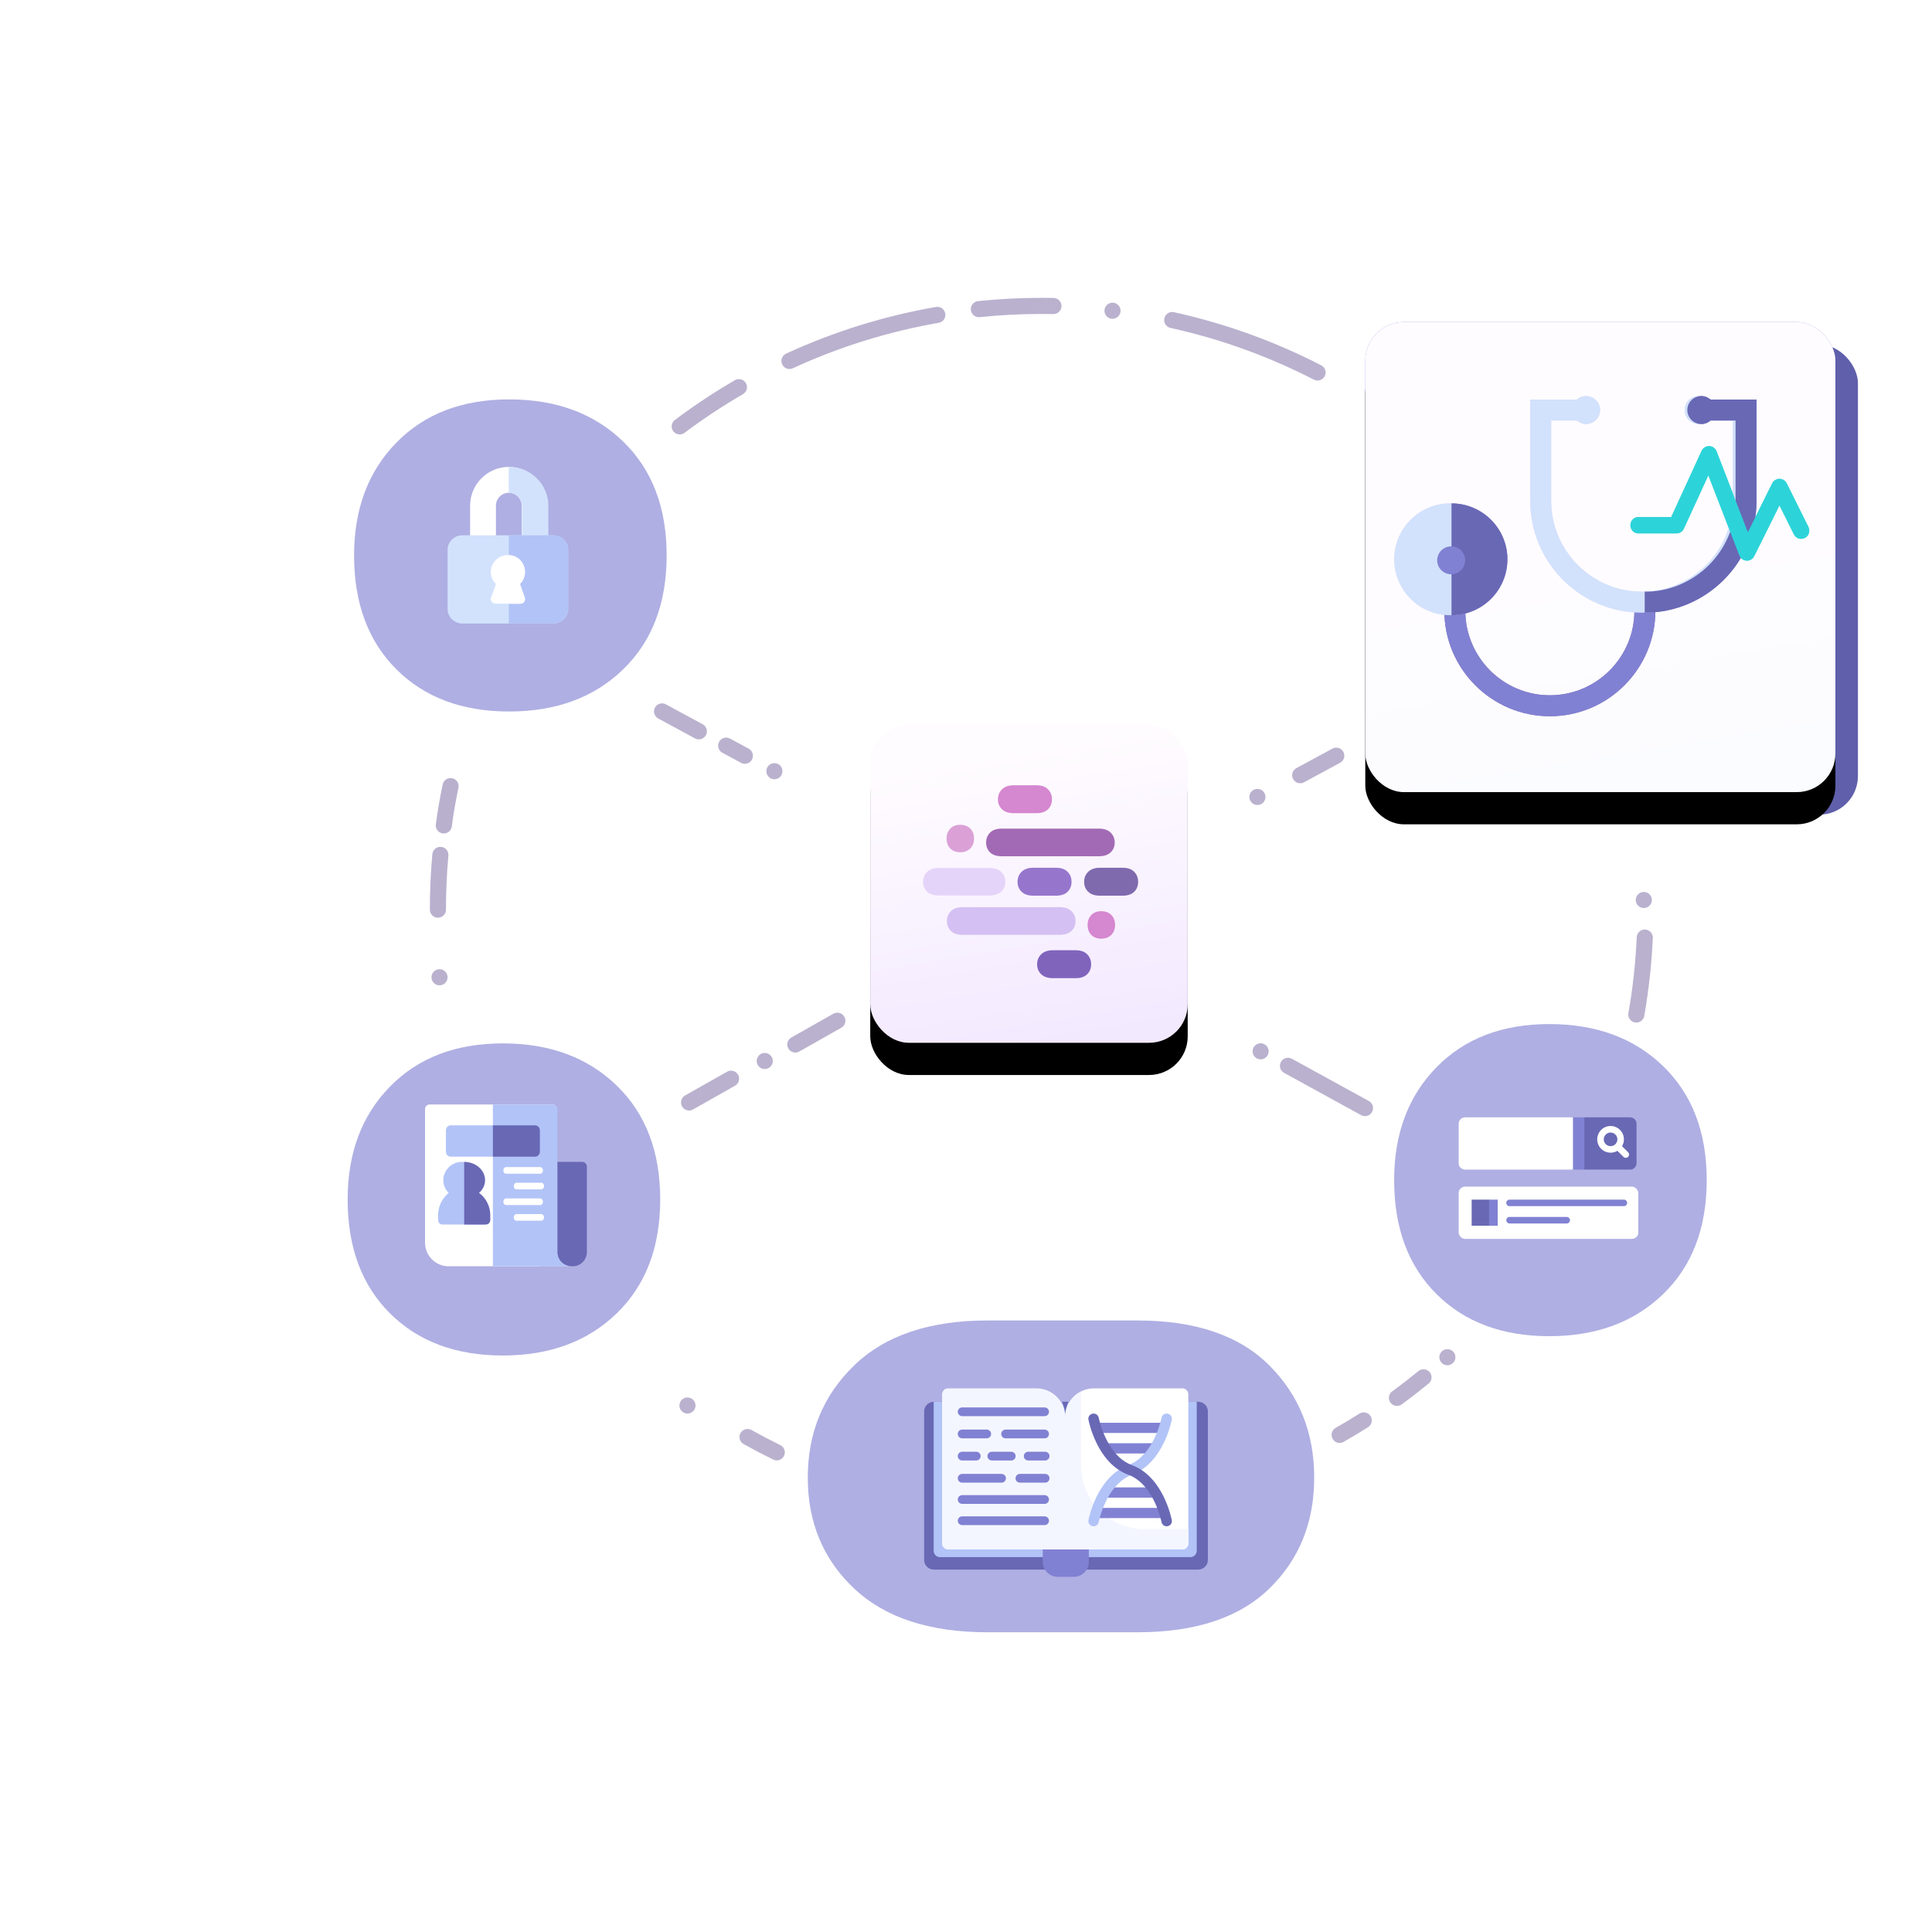 <?xml version="1.0" encoding="UTF-8"?>
<svg width="600px" height="600px" viewBox="0 0 600 600" version="1.1" xmlns="http://www.w3.org/2000/svg" xmlns:xlink="http://www.w3.org/1999/xlink">
    <!-- Generator: Sketch 49.3 (51167) - http://www.bohemiancoding.com/sketch -->
    <title>Physicians</title>
    <desc>Created with Sketch.</desc>
    <defs>
        <linearGradient x1="43.689%" y1="8.402%" x2="58.867%" y2="100%" id="linearGradient-1">
            <stop stop-color="#FFFCFF" offset="0%"></stop>
            <stop stop-color="#F3E9FF" offset="100%"></stop>
        </linearGradient>
        <rect id="path-2" x="0.263" y="0" width="98.59" height="98.85" rx="12"></rect>
        <filter x="-35.5%" y="-25.3%" width="171.0%" height="170.8%" filterUnits="objectBoundingBox" id="filter-3">
            <feOffset dx="0" dy="10" in="SourceAlpha" result="shadowOffsetOuter1"></feOffset>
            <feGaussianBlur stdDeviation="10" in="shadowOffsetOuter1" result="shadowBlurOuter1"></feGaussianBlur>
            <feColorMatrix values="0 0 0 0 0.322   0 0 0 0 0.231   0 0 0 0 0.522  0 0 0 0.251 0" type="matrix" in="shadowBlurOuter1"></feColorMatrix>
        </filter>
        <linearGradient x1="47.606%" y1="32.038%" x2="58.867%" y2="100%" id="linearGradient-4">
            <stop stop-color="#FFFCFF" offset="0%"></stop>
            <stop stop-color="#FBFCFF" offset="100%"></stop>
        </linearGradient>
        <rect id="path-5" x="0" y="0" width="146" height="146" rx="12"></rect>
        <filter x="-24.0%" y="-17.1%" width="147.9%" height="147.9%" filterUnits="objectBoundingBox" id="filter-6">
            <feOffset dx="0" dy="10" in="SourceAlpha" result="shadowOffsetOuter1"></feOffset>
            <feGaussianBlur stdDeviation="10" in="shadowOffsetOuter1" result="shadowBlurOuter1"></feGaussianBlur>
            <feColorMatrix values="0 0 0 0 0.322   0 0 0 0 0.231   0 0 0 0 0.522  0 0 0 0.267 0" type="matrix" in="shadowBlurOuter1"></feColorMatrix>
        </filter>
    </defs>
    <g id="Physicians" stroke="none" stroke-width="1" fill="none" fill-rule="evenodd">
        <g id="Group-45" transform="translate(108, 100)">
            <g id="Group-26" transform="translate(162, 125)">
                <g id="Rectangle-15">
                    <use fill="black" fill-opacity="1" filter="url(#filter-3)" xlink:href="#path-2"></use>
                    <use fill="url(#linearGradient-1)" fill-rule="evenodd" xlink:href="#path-2"></use>
                </g>
                <g id="Group-16" transform="translate(16.675, 17.722)">
                    <g id="Group">
                        <path d="M23.245,5.524 C23.245,6.772 23.667,7.801 24.511,8.611 C25.356,9.42 26.567,9.824 28.147,9.824 L35.198,9.824 C36.777,9.824 37.975,9.42 38.792,8.611 C39.609,7.801 40.018,6.772 40.018,5.524 C40.018,4.275 39.609,3.235 38.792,2.402 C37.975,1.57 36.777,1.154 35.198,1.154 L28.147,1.154 C26.567,1.154 25.356,1.57 24.511,2.402 C23.667,3.235 23.245,4.275 23.245,5.524 Z" id="Path-Copy-8" fill="#D587D0"></path>
                        <path d="M15.819,17.687 C15.819,18.994 15.424,20.031 14.634,20.8 C13.843,21.568 12.807,21.953 11.526,21.953 C10.244,21.953 9.218,21.568 8.449,20.8 C7.68,20.031 7.296,18.994 7.296,17.687 C7.296,16.419 7.68,15.391 8.449,14.603 C9.218,13.815 10.244,13.421 11.526,13.421 C12.807,13.421 13.843,13.806 14.634,14.574 C15.424,15.343 15.819,16.38 15.819,17.687 Z" id="Path-Copy-4" fill="#DBA1D7"></path>
                        <path d="M59.506,18.941 C59.506,20.177 59.084,21.196 58.24,21.997 C57.396,22.798 56.184,23.199 54.604,23.199 L24.392,23.199 C22.813,23.199 21.615,22.798 20.798,21.997 C19.981,21.196 19.572,20.177 19.572,18.941 C19.572,17.705 19.981,16.675 20.798,15.851 C21.615,15.027 22.813,14.615 24.392,14.615 L54.604,14.615 C56.184,14.615 57.396,15.027 58.24,15.851 C59.084,16.675 59.506,17.705 59.506,18.941 Z" id="Path-Copy-3" fill="#A26AB5"></path>
                        <path d="M25.556,31.139 C25.556,32.368 25.13,33.38 24.28,34.177 C23.43,34.973 22.21,35.372 20.619,35.372 L4.847,35.372 C3.256,35.372 2.05,34.973 1.227,34.177 C0.404,33.38 -0.007,32.368 -0.007,31.139 C-0.007,29.91 0.404,28.886 1.227,28.067 C2.05,27.247 3.256,26.838 4.847,26.838 L20.619,26.838 C22.21,26.838 23.43,27.247 24.28,28.067 C25.13,28.886 25.556,29.91 25.556,31.139 Z" id="Path-Copy" fill="#E5D4F9"></path>
                        <path d="M29.328,31.139 C29.328,32.388 29.75,33.417 30.594,34.226 C31.439,35.035 32.65,35.44 34.23,35.44 L41.28,35.44 C42.86,35.44 44.058,35.035 44.875,34.226 C45.692,33.417 46.101,32.388 46.101,31.139 C46.101,29.891 45.692,28.85 44.875,28.018 C44.058,27.186 42.86,26.769 41.28,26.769 L34.23,26.769 C32.65,26.769 31.439,27.186 30.594,28.018 C29.75,28.85 29.328,29.891 29.328,31.139 Z" id="Path-Copy-15" fill="#9676CC"></path>
                        <path d="M50.01,31.139 C50.01,32.388 50.432,33.417 51.276,34.226 C52.121,35.035 53.332,35.44 54.912,35.44 L61.963,35.44 C63.542,35.44 64.74,35.035 65.557,34.226 C66.374,33.417 66.783,32.388 66.783,31.139 C66.783,29.891 66.374,28.85 65.557,28.018 C64.74,27.186 63.542,26.769 61.963,26.769 L54.912,26.769 C53.332,26.769 52.121,27.186 51.276,28.018 C50.432,28.85 50.01,29.891 50.01,31.139 Z" id="Path-Copy-14" fill="#7F6AAE"></path>
                        <path d="M47.34,43.337 C47.34,44.573 46.918,45.592 46.074,46.393 C45.23,47.194 44.018,47.595 42.438,47.595 L12.226,47.595 C10.647,47.595 9.449,47.194 8.632,46.393 C7.815,45.592 7.406,44.573 7.406,43.337 C7.406,42.101 7.815,41.071 8.632,40.247 C9.449,39.423 10.647,39.011 12.226,39.011 L42.438,39.011 C44.018,39.011 45.23,39.423 46.074,40.247 C46.918,41.071 47.34,42.101 47.34,43.337 Z" id="Path-Copy-6" fill="#D4C0F2"></path>
                        <path d="M59.617,44.522 C59.617,45.829 59.221,46.867 58.431,47.635 C57.641,48.404 56.605,48.788 55.323,48.788 C54.041,48.788 53.016,48.404 52.247,47.635 C51.478,46.867 51.093,45.829 51.093,44.522 C51.093,43.254 51.478,42.226 52.247,41.439 C53.016,40.651 54.041,40.257 55.323,40.257 C56.605,40.257 57.641,40.641 58.431,41.41 C59.221,42.178 59.617,43.216 59.617,44.522 Z" id="Path-Copy-7" fill="#D587D0"></path>
                        <path d="M35.411,56.755 C35.411,58.004 35.833,59.033 36.677,59.842 C37.521,60.651 38.733,61.056 40.313,61.056 L47.363,61.056 C48.943,61.056 50.141,60.651 50.958,59.842 C51.775,59.033 52.184,58.004 52.184,56.755 C52.184,55.506 51.775,54.466 50.958,53.634 C50.141,52.801 48.943,52.385 47.363,52.385 L40.313,52.385 C38.733,52.385 37.521,52.801 36.677,53.634 C35.833,54.466 35.411,55.506 35.411,56.755 Z" id="Combined-Shape" fill="#8064BC"></path>
                    </g>
                </g>
            </g>
            <g id="Group-67" transform="translate(143, 310)">
                <g id="Group-66">
                    <path d="M-0.138,48.887 C-0.138,62.831 4.669,74.321 14.283,83.359 C23.898,92.396 37.699,96.915 55.688,96.915 L102.243,96.915 C120.231,96.915 133.878,92.396 143.182,83.359 C152.486,74.321 157.138,62.831 157.138,48.887 C157.138,34.944 152.486,23.324 143.182,14.029 C133.878,4.733 120.231,0.085 102.243,0.085 L55.688,0.085 C37.699,0.085 23.898,4.733 14.283,14.029 C4.669,23.324 -0.138,34.944 -0.138,48.887 Z" id="Path-Copy-11" fill="#8181D3" opacity="0.631"></path>
                    <path d="M121.113,77.453 L39.004,77.453 C37.345,77.453 36,76.109 36,74.451 L36,28.338 C36,26.68 37.345,25.336 39.004,25.336 L121.113,25.336 C122.772,25.336 124.117,26.68 124.117,28.338 L124.117,74.451 C124.117,76.109 122.772,77.453 121.113,77.453 Z" id="Shape" fill="#6868B5" fill-rule="nonzero"></path>
                    <path d="M80.858,25.336 C80.188,26.641 79.808,28.119 79.808,29.687 C79.808,28.119 79.428,26.641 78.758,25.336 L39.004,25.336 C38.989,25.336 38.975,25.338 38.96,25.338 L38.96,71.619 C38.96,72.708 39.843,73.591 40.933,73.591 L79.808,73.591 L118.684,73.591 C119.773,73.591 120.657,72.708 120.657,71.619 L120.657,25.336 L80.858,25.336 Z" id="Shape" fill="#B2C3F7" fill-rule="nonzero"></path>
                    <path d="M79.808,71.199 L43.422,71.199 C42.402,71.199 41.575,70.373 41.575,69.353 L41.575,23.009 C41.575,21.99 42.402,21.164 43.422,21.164 L70.86,21.164 C75.802,21.164 79.808,25.168 79.808,30.106 L79.808,71.199 Z" id="Shape" fill="#F4F6FF" fill-rule="nonzero"></path>
                    <path d="M79.808,71.199 L116.195,71.199 C117.214,71.199 118.041,70.373 118.041,69.353 L118.041,23.009 C118.041,21.99 117.215,21.164 116.195,21.164 L88.756,21.164 C83.814,21.164 79.808,25.168 79.808,30.106 L79.808,71.199 Z" id="Shape" fill="#FFFFFF" fill-rule="nonzero"></path>
                    <path d="M104.504,64.881 C93.581,64.881 84.727,56.032 84.727,45.117 L84.727,23.788 C84.727,23.188 84.787,22.603 84.9,22.036 C81.888,23.475 79.808,26.548 79.808,30.106 L79.808,71.199 L116.195,71.199 C117.214,71.199 118.041,70.373 118.041,69.354 L118.041,64.881 L104.504,64.881 L104.504,64.881 Z" id="Shape" fill="#F4F6FF" fill-rule="nonzero"></path>
                    <path d="M82.475,79.703 L77.5,79.703 C74.924,79.703 72.835,77.616 72.835,75.041 L72.835,71.199 L87.14,71.199 L87.14,75.041 C87.14,77.616 85.052,79.703 82.475,79.703 Z" id="Shape" fill="#8181D3" fill-rule="nonzero"></path>
                    <path d="M73.407,29.805 L47.806,29.805 C47.054,29.805 46.444,29.196 46.444,28.444 C46.444,27.693 47.054,27.084 47.806,27.084 L73.407,27.084 C74.159,27.084 74.769,27.693 74.769,28.444 C74.769,29.196 74.159,29.805 73.407,29.805 Z" id="Shape" fill="#8181D3" fill-rule="nonzero"></path>
                    <path d="M73.407,57.046 L47.806,57.046 C47.054,57.046 46.444,56.437 46.444,55.685 C46.444,54.934 47.054,54.325 47.806,54.325 L73.407,54.325 C74.159,54.325 74.769,54.934 74.769,55.685 C74.769,56.437 74.159,57.046 73.407,57.046 Z" id="Shape" fill="#8181D3" fill-rule="nonzero"></path>
                    <path d="M73.407,63.638 L47.806,63.638 C47.054,63.638 46.444,63.029 46.444,62.277 C46.444,61.526 47.054,60.917 47.806,60.917 L73.407,60.917 C74.159,60.917 74.769,61.526 74.769,62.277 C74.769,63.029 74.159,63.638 73.407,63.638 Z" id="Shape" fill="#8181D3" fill-rule="nonzero"></path>
                    <path d="M60.038,50.454 L47.806,50.454 C47.054,50.454 46.444,49.845 46.444,49.094 C46.444,48.342 47.054,47.733 47.806,47.733 L60.038,47.733 C60.79,47.733 61.399,48.342 61.399,49.094 C61.399,49.845 60.79,50.454 60.038,50.454 Z" id="Shape" fill="#8181D3" fill-rule="nonzero"></path>
                    <path d="M55.432,36.688 L47.806,36.688 C47.054,36.688 46.444,36.079 46.444,35.327 C46.444,34.576 47.054,33.967 47.806,33.967 L55.432,33.967 C56.184,33.967 56.793,34.576 56.793,35.327 C56.793,36.079 56.184,36.688 55.432,36.688 Z" id="Shape" fill="#8181D3" fill-rule="nonzero"></path>
                    <path d="M52.187,43.571 L47.806,43.571 C47.054,43.571 46.444,42.962 46.444,42.21 C46.444,41.459 47.054,40.85 47.806,40.85 L52.187,40.85 C52.939,40.85 53.549,41.459 53.549,42.21 C53.549,42.962 52.939,43.571 52.187,43.571 Z" id="Shape" fill="#8181D3" fill-rule="nonzero"></path>
                    <path d="M63.058,43.571 L57.018,43.571 C56.266,43.571 55.656,42.962 55.656,42.21 C55.656,41.459 56.266,40.85 57.018,40.85 L63.058,40.85 C63.81,40.85 64.419,41.459 64.419,42.21 C64.419,42.962 63.81,43.571 63.058,43.571 Z" id="Shape" fill="#8181D3" fill-rule="nonzero"></path>
                    <path d="M73.578,43.571 L68.315,43.571 C67.563,43.571 66.953,42.962 66.953,42.21 C66.953,41.459 67.563,40.85 68.315,40.85 L73.578,40.85 C74.329,40.85 74.939,41.459 74.939,42.21 C74.939,42.962 74.33,43.571 73.578,43.571 Z" id="Shape" fill="#8181D3" fill-rule="nonzero"></path>
                    <path d="M73.578,50.454 L65.739,50.454 C64.987,50.454 64.377,49.845 64.377,49.094 C64.377,48.342 64.987,47.733 65.739,47.733 L73.578,47.733 C74.329,47.733 74.939,48.342 74.939,49.094 C74.939,49.845 74.33,50.454 73.578,50.454 Z" id="Shape" fill="#8181D3" fill-rule="nonzero"></path>
                    <path d="M73.407,36.688 L61.301,36.688 C60.549,36.688 59.94,36.079 59.94,35.327 C59.94,34.576 60.549,33.967 61.301,33.967 L73.407,33.967 C74.159,33.967 74.769,34.576 74.769,35.327 C74.769,36.079 74.159,36.688 73.407,36.688 Z" id="Shape" fill="#8181D3" fill-rule="nonzero"></path>
                    <path d="M110.347,35.031 L89.487,35.031 C88.593,35.031 87.867,34.319 87.867,33.441 C87.867,32.563 88.593,31.851 89.487,31.851 L110.347,31.851 C111.241,31.851 111.966,32.563 111.966,33.441 C111.966,34.319 111.241,35.031 110.347,35.031 Z" id="Shape" fill="#8181D3" fill-rule="nonzero"></path>
                    <path d="M107.334,41.387 L92.454,41.387 C91.56,41.387 90.835,40.677 90.835,39.799 C90.835,38.922 91.56,38.209 92.454,38.209 L107.334,38.209 C108.228,38.209 108.952,38.922 108.952,39.799 C108.952,40.677 108.228,41.387 107.334,41.387 Z" id="Shape" fill="#8181D3" fill-rule="nonzero"></path>
                    <path d="M107.333,55.104 L92.454,55.104 C91.56,55.104 90.835,54.392 90.835,53.514 C90.835,52.636 91.56,51.924 92.454,51.924 L107.333,51.924 C108.227,51.924 108.951,52.636 108.951,53.514 C108.951,54.392 108.227,55.104 107.333,55.104 Z" id="Shape" fill="#8181D3" fill-rule="nonzero"></path>
                    <path d="M110.347,61.459 L89.441,61.459 C88.547,61.459 87.822,60.751 87.822,59.871 C87.822,58.996 88.547,58.284 89.441,58.284 L110.347,58.284 C111.241,58.284 111.965,58.996 111.965,59.871 C111.965,60.751 111.241,61.459 110.347,61.459 Z" id="Shape" fill="#8181D3" fill-rule="nonzero"></path>
                    <path d="M88.624,64 C88.525,64 88.427,63.991 88.326,63.972 C87.446,63.814 86.864,62.984 87.028,62.117 C87.132,61.567 89.693,48.588 99.401,45.011 C101.675,44.174 104.934,42.039 107.54,36.628 C109.148,33.289 109.719,30.332 109.725,30.301 C109.888,29.437 110.735,28.868 111.615,29.026 C112.496,29.187 113.077,30.019 112.914,30.881 C112.809,31.434 110.249,44.414 100.54,47.989 C98.266,48.828 95.007,50.962 92.402,56.374 C90.792,59.712 90.222,62.672 90.216,62.7 C90.072,63.464 89.39,64 88.624,64 Z" id="Shape" fill="#B2C3F7" fill-rule="nonzero"></path>
                    <path d="M111.318,64 C110.55,64 109.87,63.464 109.725,62.7 C109.703,62.583 107.387,50.932 99.401,47.989 C89.693,44.414 87.132,31.434 87.028,30.881 C86.864,30.019 87.446,29.187 88.326,29.026 C89.206,28.868 90.051,29.437 90.216,30.299 C90.239,30.418 92.555,42.07 100.54,45.011 C110.249,48.588 112.809,61.567 112.914,62.117 C113.076,62.984 112.496,63.813 111.615,63.972 C111.515,63.991 111.415,64 111.318,64 Z" id="Shape" fill="#6868B5" fill-rule="nonzero"></path>
                </g>
                <g id="002-settings-copy" transform="translate(36, 21)"></g>
                <g id="Group-27" transform="translate(87, 29)"></g>
            </g>
            <g id="Group-62" transform="translate(316, 0)">
                <rect id="Rectangle-15" fill="#5F5FAB" x="7" y="7" width="146" height="146" rx="12"></rect>
                <rect id="Rectangle-15" fill="#8181D3" x="0" y="0" width="146" height="146" rx="12"></rect>
                <g id="Rectangle-15">
                    <use fill="black" fill-opacity="1" filter="url(#filter-6)" xlink:href="#path-5"></use>
                    <use fill="url(#linearGradient-4)" fill-rule="evenodd" xlink:href="#path-5"></use>
                </g>
                <g id="Group-41" transform="translate(9, 23)" fill-rule="nonzero">
                    <path d="M48.325,99.436 C30.256,99.436 15.556,84.736 15.556,66.667 L22.066,66.667 C22.066,81.146 33.845,92.925 48.325,92.925 C62.804,92.925 74.583,81.146 74.583,66.667 L81.094,66.667 C81.094,84.736 66.394,99.436 48.325,99.436 Z" id="Shape" fill="#7F6AAE"></path>
                    <path d="M17.361,68.056 C7.788,68.056 0,60.267 0,50.694 C0,41.122 7.788,33.333 17.361,33.333 C26.934,33.333 34.722,41.122 34.722,50.694 C34.722,60.267 26.934,68.056 17.361,68.056 Z" id="Shape" fill="#E5D4F9"></path>
                    <path d="M17.778,33.333 L17.778,68.056 C27.351,68.056 35.139,60.267 35.139,50.694 C35.139,41.122 27.351,33.333 17.778,33.333 Z" id="Shape" fill="#9676CC"></path>
                    <circle id="Oval" fill="#7F6AAE" cx="17.674" cy="51.007" r="4.34"></circle>
                    <path d="M97.387,1.085 C96.622,0.412 95.622,0 94.523,0 C92.125,0 90.182,1.943 90.182,4.34 C90.182,6.737 92.125,8.681 94.523,8.681 C95.622,8.681 96.622,8.269 97.387,7.595 L105.156,7.595 L105.156,32.552 C105.156,48.108 92.501,60.764 76.944,60.764 C61.388,60.764 48.733,48.108 48.733,32.552 L48.733,7.595 L56.719,7.595 C57.484,8.269 58.484,8.681 59.583,8.681 C61.98,8.681 63.924,6.737 63.924,4.34 C63.924,1.943 61.98,0 59.583,0 C58.484,0 57.484,0.412 56.719,1.085 L42.222,1.085 L42.222,32.552 C42.222,51.698 57.798,67.274 76.944,67.274 C96.09,67.274 111.667,51.698 111.667,32.552 L111.667,1.085 L97.387,1.085 Z" id="Shape" fill="#E5D4F9"></path>
                    <path d="M98.22,1.085 C97.456,0.412 96.455,0 95.356,0 C92.959,0 91.016,1.943 91.016,4.34 C91.016,6.737 92.959,8.681 95.356,8.681 C96.455,8.681 97.456,8.269 98.22,7.595 L105.99,7.595 L105.99,32.552 C105.99,48.108 93.334,60.764 77.778,60.764 L77.778,67.274 C96.924,67.274 112.5,51.698 112.5,32.552 L112.5,1.085 L98.22,1.085 Z" id="Shape" fill="#7F6AAE"></path>
                    <path d="M128.622,40.663 L121.888,27.118 C121.46,26.258 120.586,25.714 119.629,25.714 C118.673,25.714 117.798,26.258 117.371,27.118 L109.817,42.311 L101.111,19.796 L100.098,17.175 C99.73,16.225 98.834,15.588 97.821,15.557 C96.816,15.526 95.876,16.106 95.451,17.031 L86.027,37.566 L75.859,37.566 C74.464,37.566 73.333,38.703 73.333,40.106 C73.333,41.508 74.464,42.646 75.859,42.646 L87.643,42.646 C88.628,42.646 89.523,42.07 89.936,41.17 L97.545,24.589 L101.111,33.81 L107.175,49.492 C107.537,50.428 108.413,51.062 109.411,51.108 C109.45,51.11 109.49,51.111 109.529,51.111 C110.481,51.111 111.358,50.57 111.787,49.707 L119.629,33.933 L124.105,42.935 C124.728,44.189 126.245,44.698 127.492,44.07 C128.74,43.443 129.245,41.918 128.622,40.663 Z" id="Shape" fill="#2CD4D9"></path>
                    <path d="M48.325,99.436 C30.256,99.436 15.556,84.736 15.556,66.667 L22.066,66.667 C22.066,81.146 33.845,92.925 48.325,92.925 C62.804,92.925 74.583,81.146 74.583,66.667 L81.094,66.667 C81.094,84.736 66.394,99.436 48.325,99.436 Z" id="Shape" fill="#8181D3"></path>
                    <path d="M17.361,68.056 C7.788,68.056 0,60.267 0,50.694 C0,41.122 7.788,33.333 17.361,33.333 C26.934,33.333 34.722,41.122 34.722,50.694 C34.722,60.267 26.934,68.056 17.361,68.056 Z" id="Shape" fill="#D2E2FC"></path>
                    <path d="M17.778,33.333 L17.778,68.056 C27.351,68.056 35.139,60.267 35.139,50.694 C35.139,41.122 27.351,33.333 17.778,33.333 Z" id="Shape" fill="#6868B5"></path>
                    <circle id="Oval" fill="#8181D3" cx="17.674" cy="51.007" r="4.34"></circle>
                    <path d="M97.387,1.085 C96.622,0.412 95.622,0 94.523,0 C92.125,0 90.182,1.943 90.182,4.34 C90.182,6.737 92.125,8.681 94.523,8.681 C95.622,8.681 96.622,8.269 97.387,7.595 L105.156,7.595 L105.156,32.552 C105.156,48.108 92.501,60.764 76.944,60.764 C61.388,60.764 48.733,48.108 48.733,32.552 L48.733,7.595 L56.719,7.595 C57.484,8.269 58.484,8.681 59.583,8.681 C61.98,8.681 63.924,6.737 63.924,4.34 C63.924,1.943 61.98,0 59.583,0 C58.484,0 57.484,0.412 56.719,1.085 L42.222,1.085 L42.222,32.552 C42.222,51.698 57.798,67.274 76.944,67.274 C96.09,67.274 111.667,51.698 111.667,32.552 L111.667,1.085 L97.387,1.085 Z" id="Shape" fill="#D2E2FC"></path>
                    <path d="M98.22,1.085 C97.456,0.412 96.455,0 95.356,0 C92.959,0 91.016,1.943 91.016,4.34 C91.016,6.737 92.959,8.681 95.356,8.681 C96.455,8.681 97.456,8.269 98.22,7.595 L105.99,7.595 L105.99,32.552 C105.99,48.108 93.334,60.764 77.778,60.764 L77.778,67.274 C96.924,67.274 112.5,51.698 112.5,32.552 L112.5,1.085 L98.22,1.085 Z" id="Shape" fill="#6868B5"></path>
                    <path d="M128.622,40.663 L121.888,27.118 C121.46,26.258 120.586,25.714 119.629,25.714 C118.673,25.714 117.798,26.258 117.371,27.118 L109.817,42.311 L101.111,19.796 L100.098,17.175 C99.73,16.225 98.834,15.588 97.821,15.557 C96.816,15.526 95.876,16.106 95.451,17.031 L86.027,37.566 L75.859,37.566 C74.464,37.566 73.333,38.703 73.333,40.106 C73.333,41.508 74.464,42.646 75.859,42.646 L87.643,42.646 C88.628,42.646 89.523,42.07 89.936,41.17 L97.545,24.589 L101.111,33.81 L107.175,49.492 C107.537,50.428 108.413,51.062 109.411,51.108 C109.45,51.11 109.49,51.111 109.529,51.111 C110.481,51.111 111.358,50.57 111.787,49.707 L119.629,33.933 L124.105,42.935 C124.728,44.189 126.245,44.698 127.492,44.07 C128.74,43.443 129.245,41.918 128.622,40.663 Z" id="Shape" fill="#2CD4D9"></path>
                </g>
            </g>
            <g id="Group-70" transform="translate(325, 218)">
                <g id="Group-65">
                    <path d="M97.035,48.5 C97.035,63.345 92.534,75.134 83.533,83.866 C74.531,92.599 62.732,96.965 48.135,96.965 C33.538,96.965 21.86,92.599 13.102,83.866 C4.344,75.134 -0.035,63.345 -0.035,48.5 C-0.035,34.091 4.344,22.412 13.102,13.461 C21.86,4.51 33.538,0.035 48.135,0.035 C62.732,0.035 74.531,4.401 83.533,13.134 C92.534,21.866 97.035,33.655 97.035,48.5 Z" id="Path-Copy-19" fill="#8181D3" opacity="0.631"></path>
                    <rect id="Rectangle-path" fill="#FFFFFF" fill-rule="nonzero" x="20" y="50.517" width="55.791" height="16.23" rx="2"></rect>
                    <path d="M53.559,61.96 L35.808,61.96 C35.247,61.96 34.793,61.506 34.793,60.945 C34.793,60.385 35.247,59.931 35.808,59.931 L53.559,59.931 C54.119,59.931 54.574,60.385 54.574,60.945 C54.574,61.506 54.119,61.96 53.559,61.96 Z" id="Shape" fill="#8181D3" fill-rule="nonzero"></path>
                    <path d="M71.311,56.581 L35.808,56.581 C35.247,56.581 34.793,56.126 34.793,55.566 C34.793,55.006 35.247,54.552 35.808,54.552 L71.311,54.552 C71.871,54.552 72.325,55.006 72.325,55.566 C72.325,56.126 71.871,56.581 71.311,56.581 Z" id="Shape" fill="#8181D3" fill-rule="nonzero"></path>
                    <path d="M75.246,31 L75.246,43.23 C75.246,44.335 74.35,45.23 73.246,45.23 L59.015,45.23 L56.31,37.115 L59.015,29 L73.246,29 C74.35,29 75.246,29.895 75.246,31 Z" id="Shape" fill="#6868B5" fill-rule="nonzero"></path>
                    <polygon id="Shape" fill="#8181D3" fill-rule="nonzero" points="59.038 29 59.038 45.23 54.981 45.23 52.276 37.115 54.981 29"></polygon>
                    <path d="M72.621,39.842 L69.848,37.069 L68.414,38.504 L71.187,41.277 C71.385,41.475 71.645,41.574 71.904,41.574 C72.164,41.574 72.423,41.475 72.621,41.277 C73.018,40.881 73.018,40.238 72.621,39.842 Z" id="Shape" fill="#FFFFFF" fill-rule="nonzero"></path>
                    <path d="M67.176,39.977 C66.069,39.977 65.029,39.546 64.246,38.763 C62.631,37.148 62.631,34.519 64.246,32.903 C65.029,32.121 66.069,31.69 67.176,31.69 C68.283,31.69 69.324,32.121 70.106,32.903 C70.889,33.686 71.32,34.726 71.32,35.833 C71.32,36.94 70.889,37.981 70.106,38.763 C69.324,39.546 68.283,39.977 67.176,39.977 Z M67.176,33.719 C66.611,33.719 66.08,33.938 65.681,34.338 C64.856,35.163 64.856,36.504 65.681,37.329 C66.08,37.728 66.611,37.948 67.176,37.948 C67.741,37.948 68.272,37.728 68.672,37.329 C69.071,36.929 69.291,36.398 69.291,35.833 C69.291,35.269 69.071,34.737 68.672,34.338 C68.272,33.938 67.741,33.719 67.176,33.719 Z" id="Shape" fill="#FFFFFF" fill-rule="nonzero"></path>
                    <polygon id="Shape" fill="#8181D3" fill-rule="nonzero" points="32.134 54.552 32.134 62.667 29.429 62.667 26.724 58.609 29.429 54.552"></polygon>
                    <rect id="Rectangle-path" fill="#6868B5" fill-rule="nonzero" x="24.034" y="54.552" width="5.41" height="8.115"></rect>
                    <path d="M22,29 L55.503,29 L55.503,45.23 L22,45.23 C20.895,45.23 20,44.335 20,43.23 L20,31 C20,29.895 20.895,29 22,29 Z" id="Rectangle-path" fill="#FFFFFF" fill-rule="nonzero"></path>
                </g>
            </g>
            <g id="Group-69" transform="translate(2, 24)">
                <g id="Group-64">
                    <path d="M97.035,48.5 C97.035,63.345 92.534,75.134 83.533,83.866 C74.531,92.599 62.732,96.965 48.135,96.965 C33.538,96.965 21.86,92.599 13.102,83.866 C4.344,75.134 -0.035,63.345 -0.035,48.5 C-0.035,34.091 4.344,22.412 13.102,13.461 C21.86,4.51 33.538,0.035 48.135,0.035 C62.732,0.035 74.531,4.401 83.533,13.134 C92.534,21.866 97.035,33.655 97.035,48.5 Z" id="Path-Copy-14" fill="#8181D3" opacity="0.631"></path>
                    <path d="M58.612,45.037 L53.444,45.037 C52.657,45.037 52.019,44.397 52.019,43.608 L52.019,33.047 C52.019,30.836 50.225,29.036 48.018,29.036 C45.812,29.036 44.017,30.836 44.017,33.047 L44.017,43.608 C44.017,44.397 43.379,45.037 42.593,45.037 L37.425,45.037 C36.638,45.037 36,44.397 36,43.608 L36,33.047 C36,26.404 41.391,21 48.018,21 C54.645,21 60.037,26.404 60.037,33.047 L60.037,43.608 C60.037,44.397 59.399,45.037 58.612,45.037 Z" id="Shape" fill="#FFFFFF" fill-rule="nonzero"></path>
                    <path d="M48,21 L48,29.036 C50.257,29.036 52.094,30.836 52.094,33.047 L52.094,43.608 C52.094,44.397 52.747,45.037 53.552,45.037 L58.84,45.037 C59.645,45.037 60.298,44.397 60.298,43.608 L60.298,33.047 C60.298,26.404 54.781,21 48,21 Z" id="Shape" fill="#D2E2FC" fill-rule="nonzero"></path>
                    <path d="M61.854,69.632 L33.599,69.632 C31.063,69.632 29,67.602 29,65.107 L29,46.767 C29,44.272 31.063,42.242 33.599,42.242 L61.854,42.242 C64.389,42.242 66.452,44.272 66.452,46.767 L66.452,65.107 C66.452,67.602 64.39,69.632 61.854,69.632 Z" id="Shape" fill="#D2E2FC" fill-rule="nonzero"></path>
                    <path d="M61.922,42.242 L48.006,42.242 L48.006,69.632 L61.922,69.632 C64.42,69.632 66.452,67.602 66.452,65.107 L66.452,46.767 C66.452,44.272 64.42,42.242 61.922,42.242 Z" id="Shape" fill="#B2C3F7" fill-rule="nonzero"></path>
                    <path d="M51.573,63.483 L43.881,63.483 C43.405,63.483 42.958,63.255 42.683,62.871 C42.409,62.487 42.342,61.995 42.504,61.554 L44.036,57.372 C43.016,56.398 42.416,55.042 42.416,53.617 C42.416,50.735 44.798,48.391 47.726,48.391 C50.654,48.391 53.037,50.735 53.037,53.617 C53.037,55.041 52.437,56.397 51.418,57.371 L52.95,61.554 C53.112,61.995 53.045,62.487 52.771,62.871 C52.496,63.255 52.05,63.483 51.573,63.483 Z" id="Shape" fill="#FFFFFF" fill-rule="nonzero"></path>
                    <path d="M48.006,48.391 L48.006,63.483 L51.65,63.483 C52.101,63.483 52.525,63.255 52.785,62.871 C53.044,62.487 53.108,61.995 52.954,61.554 L51.503,57.371 C52.468,56.397 53.037,55.041 53.037,53.617 C53.037,50.735 50.78,48.391 48.006,48.391 Z" id="Shape" fill="#FFFFFF" fill-rule="nonzero"></path>
                </g>
            </g>
            <g id="Group-68" transform="translate(0, 224)">
                <g id="Group-63">
                    <path d="M97.035,48.5 C97.035,63.345 92.534,75.134 83.533,83.866 C74.531,92.599 62.732,96.965 48.135,96.965 C33.538,96.965 21.86,92.599 13.102,83.866 C4.344,75.134 -0.035,63.345 -0.035,48.5 C-0.035,34.091 4.344,22.412 13.102,13.461 C21.86,4.51 33.538,0.035 48.135,0.035 C62.732,0.035 74.531,4.401 83.533,13.134 C92.534,21.866 97.035,33.655 97.035,48.5 Z" id="Path-Copy-17" fill="#8181D3" opacity="0.631"></path>
                    <path d="M69.876,69.253 L59.664,69.253 L59.664,36.832 L72.794,36.832 C73.6,36.832 74.253,37.49 74.253,38.301 L74.253,64.846 C74.253,67.28 72.294,69.253 69.876,69.253 Z" id="Shape" fill="#6868B5" fill-rule="nonzero"></path>
                    <path d="M69.39,69.253 L31.29,69.253 C27.266,69.253 24,65.955 24,61.892 L24,20.472 C24,19.648 24.641,19 25.458,19 L63.558,19 C64.375,19 65.016,19.648 65.016,20.472 L65.016,64.836 C65.016,67.28 66.97,69.253 69.39,69.253 Z" id="Shape" fill="#FFFFFF" fill-rule="nonzero"></path>
                    <path d="M69.39,69.253 L45.074,69.253 L45.074,19 L63.691,19 C64.489,19 65.116,19.648 65.116,20.472 L65.116,64.836 C65.116,67.28 67.025,69.253 69.39,69.253 Z" id="Shape" fill="#B2C3F7" fill-rule="nonzero"></path>
                    <path d="M35.795,44.937 C31.584,44.937 28.053,48.767 28.053,53.448 L28.053,54.866 C28.053,55.661 28.614,56.285 29.329,56.285 L42.177,56.285 C42.891,56.285 43.453,55.661 43.453,54.866 L43.453,53.448 C43.453,48.767 40.007,44.937 35.795,44.937 Z" id="Shape" fill="#B2C3F7" fill-rule="nonzero"></path>
                    <path d="M44.263,53.448 L44.263,54.866 C44.263,55.661 43.669,56.285 42.913,56.285 L36.158,56.285 L36.158,44.937 C40.616,44.937 44.263,48.767 44.263,53.448 Z" id="Shape" fill="#6868B5" fill-rule="nonzero"></path>
                    <path d="M35.394,36.832 C32.3,36.832 29.674,39.385 29.674,42.506 C29.674,45.626 32.3,48.179 35.394,48.179 C38.489,48.179 41.021,45.626 41.021,42.506 C41.021,39.385 38.489,36.832 35.394,36.832 Z" id="Shape" fill="#B2C3F7" fill-rule="nonzero"></path>
                    <path d="M42.642,42.506 C42.642,45.626 39.724,48.179 36.158,48.179 L36.158,36.832 C39.724,36.832 42.642,39.385 42.642,42.506 Z" id="Shape" fill="#6868B5" fill-rule="nonzero"></path>
                    <path d="M58.214,25.484 L31.934,25.484 C31.122,25.484 30.484,26.19 30.484,27.088 L30.484,33.607 C30.484,34.505 31.122,35.211 31.934,35.211 L58.214,35.211 C59.026,35.211 59.664,34.505 59.664,33.607 L59.664,27.088 C59.664,26.19 59.026,25.484 58.214,25.484 Z" id="Shape" fill="#B2C3F7" fill-rule="nonzero"></path>
                    <path d="M59.664,27.088 L59.664,33.607 C59.664,34.505 59.026,35.211 58.214,35.211 L45.074,35.211 L45.074,25.484 L58.214,25.484 C59.026,25.484 59.664,26.19 59.664,27.088 Z" id="Shape" fill="#6868B5" fill-rule="nonzero"></path>
                    <path d="M60.142,45.38 L52.373,45.38 C51.923,45.38 51.558,44.918 51.558,44.348 C51.558,43.778 51.923,43.316 52.373,43.316 L60.142,43.316 C60.592,43.316 60.957,43.778 60.957,44.348 C60.957,44.918 60.592,45.38 60.142,45.38 Z" id="Shape" fill="#FFFFFF" fill-rule="nonzero" transform="translate(56.257, 44.348) scale(-1, 1) translate(-56.257, -44.348) "></path>
                    <path d="M59.806,40.516 L49.131,40.516 C48.681,40.516 48.316,40.054 48.316,39.485 C48.316,38.915 48.681,38.453 49.131,38.453 L59.806,38.453 C60.256,38.453 60.621,38.915 60.621,39.485 C60.621,40.054 60.256,40.516 59.806,40.516 Z" id="Shape" fill="#FFFFFF" fill-rule="nonzero" transform="translate(54.468, 39.485) scale(-1, 1) translate(-54.468, -39.485) "></path>
                    <path d="M60.142,55.106 L52.373,55.106 C51.923,55.106 51.558,54.644 51.558,54.074 C51.558,53.505 51.923,53.043 52.373,53.043 L60.142,53.043 C60.592,53.043 60.957,53.505 60.957,54.074 C60.957,54.644 60.592,55.106 60.142,55.106 Z" id="Shape-Copy" fill="#FFFFFF" fill-rule="nonzero" transform="translate(56.257, 54.074) scale(-1, 1) translate(-56.257, -54.074) "></path>
                    <path d="M59.806,50.243 L49.131,50.243 C48.681,50.243 48.316,49.781 48.316,49.211 C48.316,48.641 48.681,48.179 49.131,48.179 L59.806,48.179 C60.256,48.179 60.621,48.641 60.621,49.211 C60.621,49.781 60.256,50.243 59.806,50.243 Z" id="Shape-Copy-2" fill="#FFFFFF" fill-rule="nonzero" transform="translate(54.468, 49.211) scale(-1, 1) translate(-54.468, -49.211) "></path>
                </g>
            </g>
        </g>
        <g id="Group-3" opacity="0.4" transform="translate(134, 94)">
            <path d="M374.182,221.063 C375.55,213.255 376.434,205.281 376.803,197.173" id="Oval-4" stroke="#523B85" stroke-width="5" stroke-linecap="round"></path>
            <path d="M95.475,26.243 C89.101,29.945 82.965,34.012 77.095,38.415" id="Path" stroke="#523B85" stroke-width="5" stroke-linecap="round"></path>
            <path d="M275.181,21.677 C261.081,14.421 245.941,8.899 230.045,5.395 M157.087,3.791 C140.984,6.598 125.586,11.458 111.174,18.094" id="Path" stroke="#523B85" stroke-width="5" stroke-linecap="round"></path>
            <path d="M193.147,1.035 C191.934,1.012 190.718,1 189.5,1 C182.917,1 176.414,1.339 170.006,2.001" id="Path" stroke="#523B85" stroke-width="5" stroke-linecap="round"></path>
            <circle id="Oval-5" fill="#523B85" cx="211.5" cy="2.5" r="2.5"></circle>
            <path d="M98.158,352.285 C101.135,353.949 104.162,355.534 107.235,357.037" id="Path" stroke="#523B85" stroke-width="5" stroke-linecap="round"></path>
            <path d="M282.034,351.613 C284.568,350.173 287.065,348.675 289.524,347.121 M299.839,340.113 C302.646,338.067 305.394,335.944 308.08,333.749" id="Path" stroke="#523B85" stroke-width="5" stroke-linecap="round"></path>
            <circle id="Oval-6-Copy-2" fill="#523B85" cx="376.5" cy="185.5" r="2.5"></circle>
            <path d="M71.611,126.941 L83.03,133.12 M91.524,137.574 L97.323,140.702" id="Path" stroke="#523B85" stroke-width="5" stroke-linecap="round"></path>
            <circle id="Oval-5-Copy" fill="#523B85" transform="translate(103.5, 235.5) scale(-1, 1) translate(-103.5, -235.5) " cx="103.5" cy="235.5" r="2.5"></circle>
            <circle id="Oval-5-Copy-4" fill="#523B85" transform="translate(2.5, 209.5) scale(-1, 1) translate(-2.5, -209.5) " cx="2.5" cy="209.5" r="2.5"></circle>
            <circle id="Oval-5-Copy-5" fill="#523B85" transform="translate(79.5, 342.5) scale(-1, 1) translate(-79.5, -342.5) " cx="79.5" cy="342.5" r="2.5"></circle>
            <circle id="Oval-5-Copy-2" fill="#523B85" transform="translate(256.5, 153.5) scale(-1, 1) translate(-256.5, -153.5) " cx="256.5" cy="153.5" r="2.5"></circle>
            <path d="M126.04,230.376 L113,223" id="Path-4" stroke="#523B85" stroke-width="5" stroke-linecap="round" transform="translate(119.52, 226.688) scale(-1, 1) translate(-119.52, -226.688) "></path>
            <path d="M93.04,248.376 L80,241" id="Path-4-Copy" stroke="#523B85" stroke-width="5" stroke-linecap="round" transform="translate(86.52, 244.688) scale(-1, 1) translate(-86.52, -244.688) "></path>
            <circle id="Oval-5-Copy" fill="#523B85" cx="257.5" cy="232.5" r="2.5"></circle>
            <circle id="Oval-5-Copy-3" fill="#523B85" cx="315.5" cy="327.5" r="2.5"></circle>
            <g id="Group-2" transform="translate(266, 140)" stroke="#523B85" stroke-linecap="round" stroke-width="5">
                <path d="M0,97 L23.907,110.123" id="Path-4"></path>
                <path d="M3.794,0.686 L14.989,6.745" id="Path" transform="translate(9.392, 3.715) scale(-1, 1) translate(-9.392, -3.715) "></path>
            </g>
            <circle id="Oval-7" fill="#523B85" cx="106.5" cy="145.5" r="2.5"></circle>
        </g>
        <path d="M136.761,265.495 C136.257,271.096 136,276.768 136,282.5" id="Path" stroke="#523B85" stroke-width="5" opacity="0.4" stroke-linecap="round"></path>
        <path d="M139.926,244.148 C139.019,248.509 138.424,251.874 137.827,256.34" id="Path" stroke="#523B85" stroke-width="5" opacity="0.4" stroke-linecap="round"></path>
    </g>
</svg>